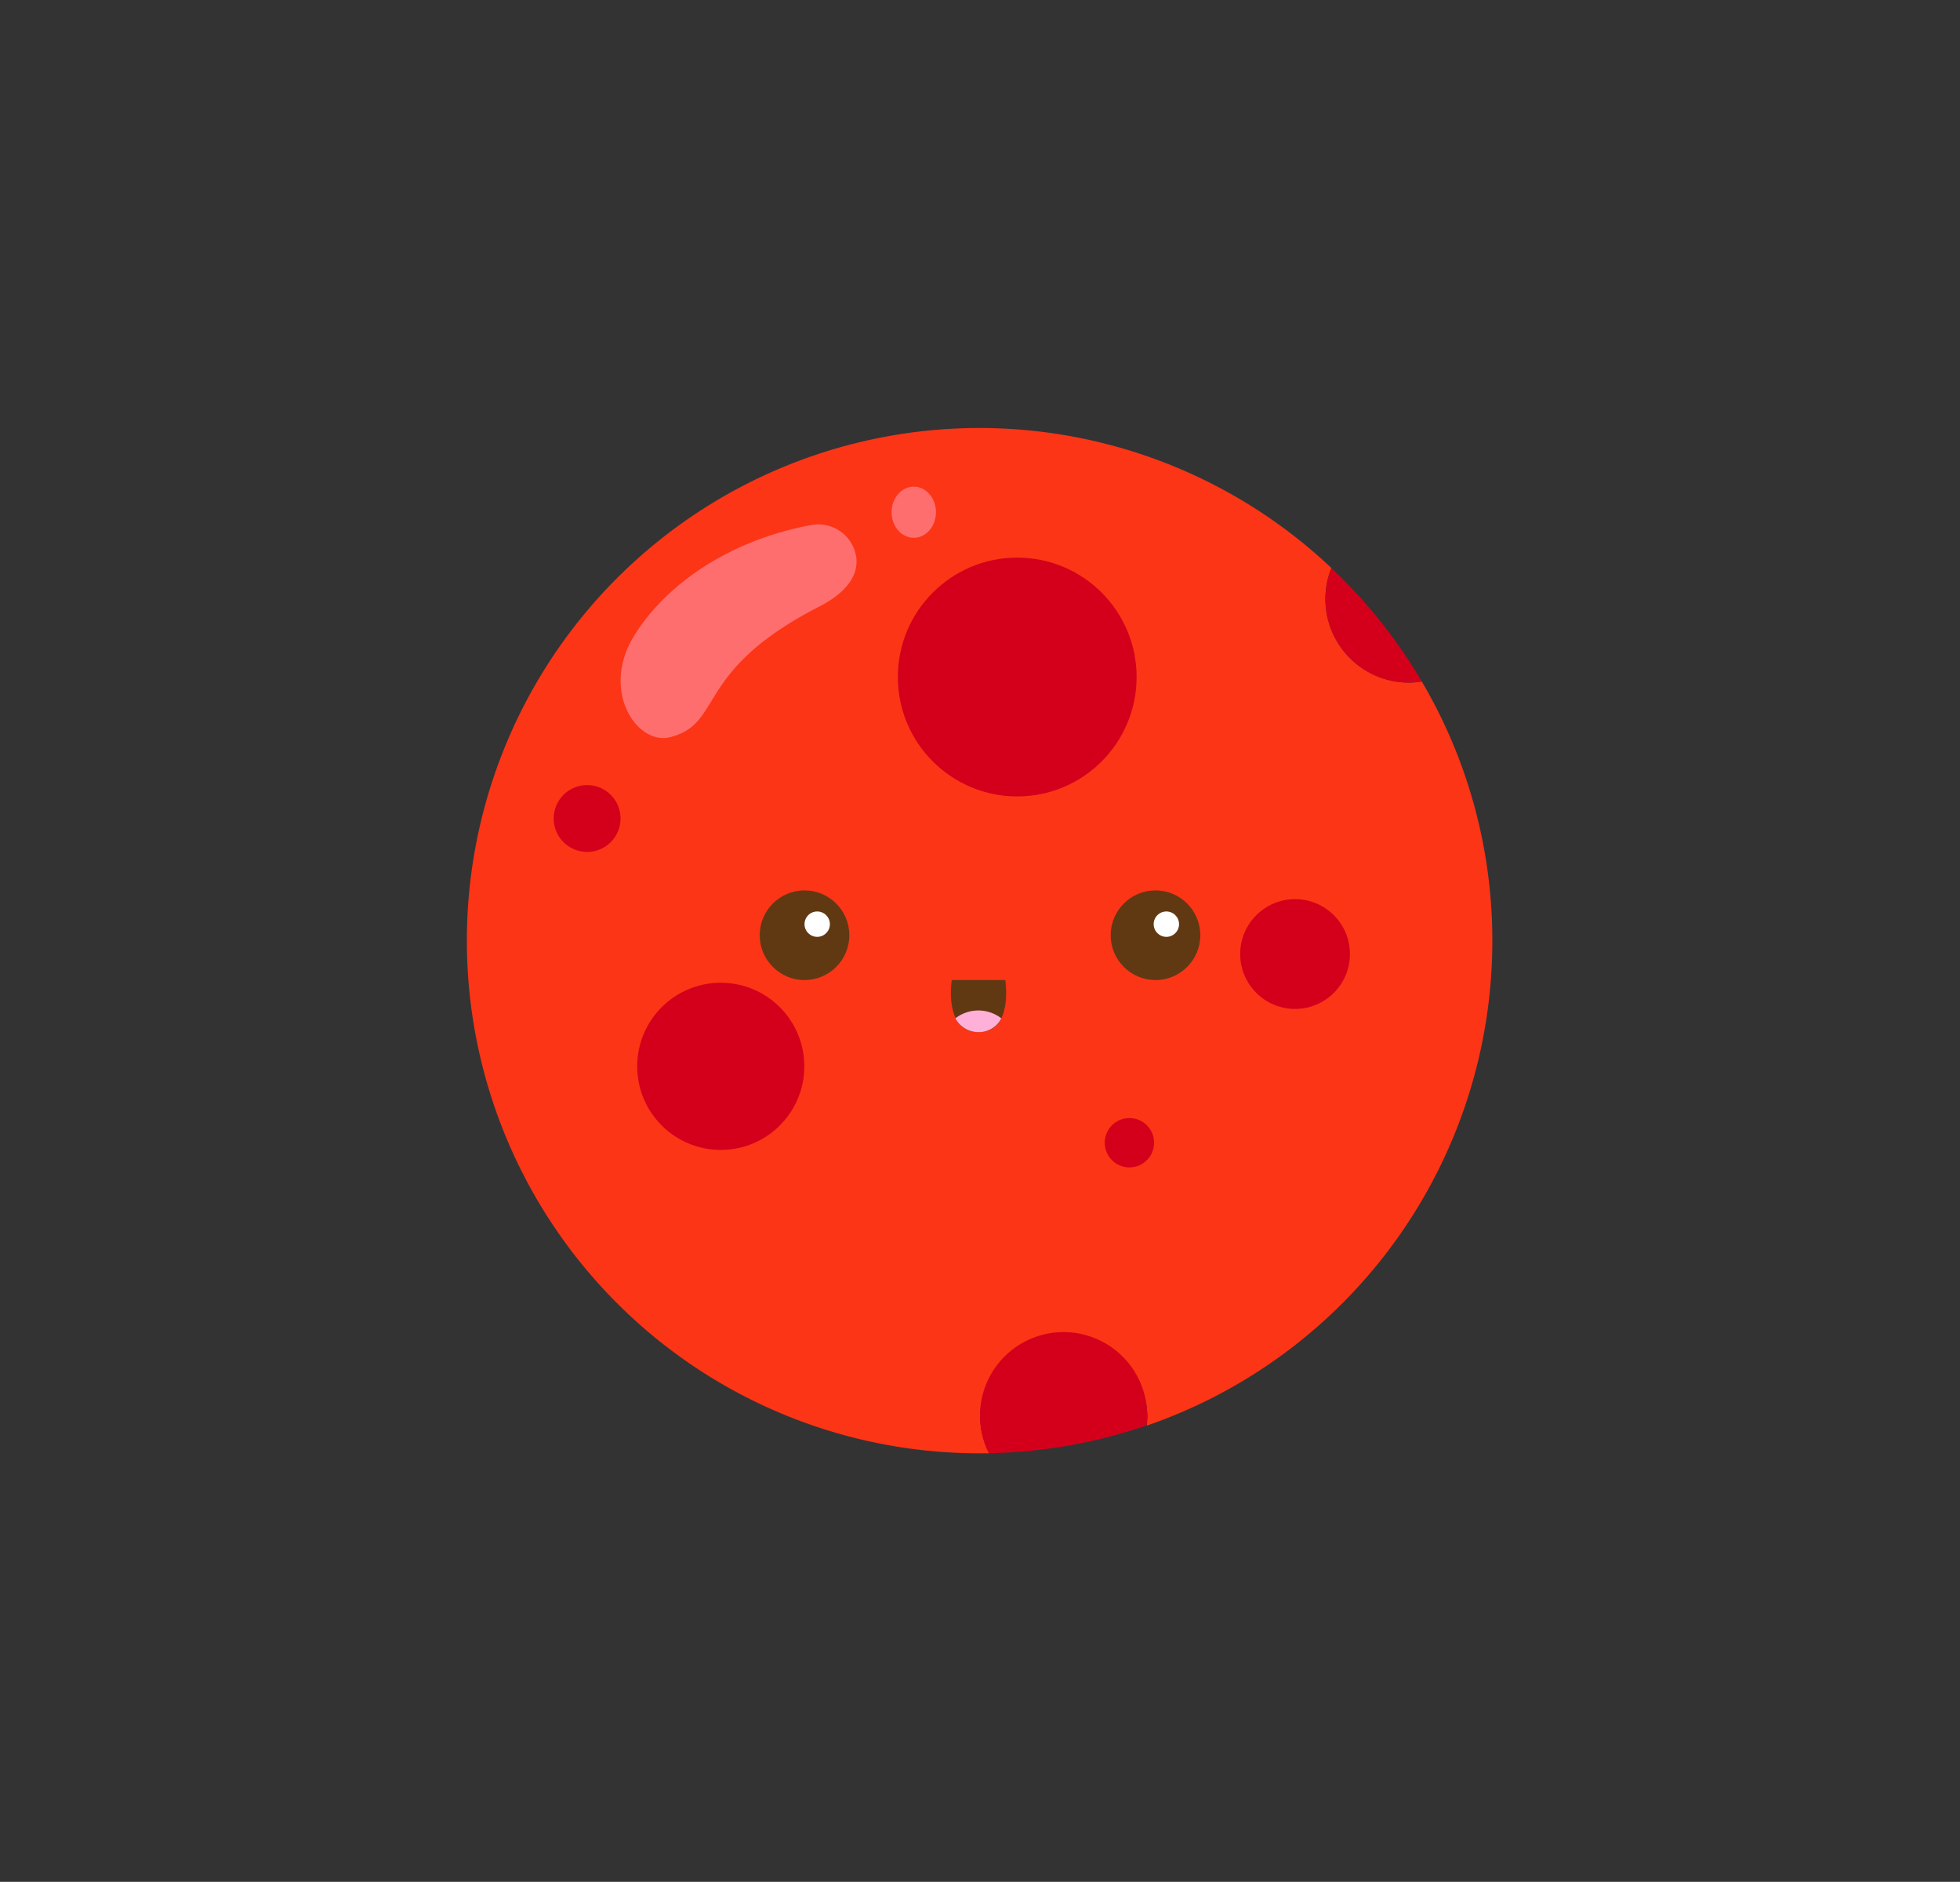 <svg id="Layer_1" data-name="Layer 1" xmlns="http://www.w3.org/2000/svg" viewBox="0 0 313.57 301"><rect x="0" y="0" width="313.57" height="301" fill="#333333" stroke="none"/><defs><style>.cls-1{fill:#fc3517;}.cls-2{fill:#d4001b;}.cls-3{fill:#603913;}.cls-4{fill:#fff;}.cls-5{fill:#ffb0d9;}.cls-6{fill:#ff6e6e;}</style></defs><title>Mars</title><path class="cls-1" d="M238.75,150.5A81.58,81.58,0,0,0,227.46,109a13.1,13.1,0,0,1-2.09.18A13.37,13.37,0,0,1,213,90.85a82,82,0,1,0-56.18,141.61c.48,0,.95,0,1.43,0a13.23,13.23,0,0,1-1.43-6,13.38,13.38,0,0,1,26.75,0,13.64,13.64,0,0,1-.1,1.57A82,82,0,0,0,238.75,150.5Z"/><path class="cls-2" d="M170.16,213.07a13.38,13.38,0,0,0-13.38,13.37,13.23,13.23,0,0,0,1.43,6A81.88,81.88,0,0,0,183.43,228a13.64,13.64,0,0,0,.1-1.57A13.38,13.38,0,0,0,170.16,213.07Z"/><circle class="cls-2" cx="207.19" cy="152.6" r="8.78"/><circle class="cls-2" cx="115.31" cy="170.56" r="13.37"/><path class="cls-2" d="M225.37,109.19a13.1,13.1,0,0,0,2.09-.18A82.22,82.22,0,0,0,213,90.85a13.37,13.37,0,0,0,12.41,18.34Z"/><circle class="cls-2" cx="180.69" cy="182.78" r="3.95"/><circle class="cls-2" cx="93.93" cy="130.92" r="5.35"/><circle class="cls-2" cx="162.74" cy="108.29" r="19.1"/><circle class="cls-3" cx="184.86" cy="149.59" r="7.17"/><circle class="cls-3" cx="128.71" cy="149.59" r="7.17"/><circle class="cls-4" cx="130.74" cy="147.82" r="2.03"/><circle class="cls-4" cx="186.6" cy="147.82" r="2.03"/><path class="cls-3" d="M152.27,156.76h8.56s1.36,8.33-4.28,8.33S152.27,156.76,152.27,156.76Z"/><path class="cls-5" d="M160.19,162.88a6,6,0,0,0-7.34,0,4.15,4.15,0,0,0,3.7,2.21A4,4,0,0,0,160.19,162.88Z"/><path class="cls-6" d="M129.7,84A6.13,6.13,0,0,1,137,89.23c.26,2.41-1,5.26-6,7.83-20.06,10.29-15.16,18.67-23.79,20.85-5.32,1.35-11.18-7.43-5.75-16.23C106.56,93.41,116.79,86.39,129.7,84Z"/><ellipse class="cls-6" cx="146.19" cy="81.93" rx="3.55" ry="4.09"/></svg>